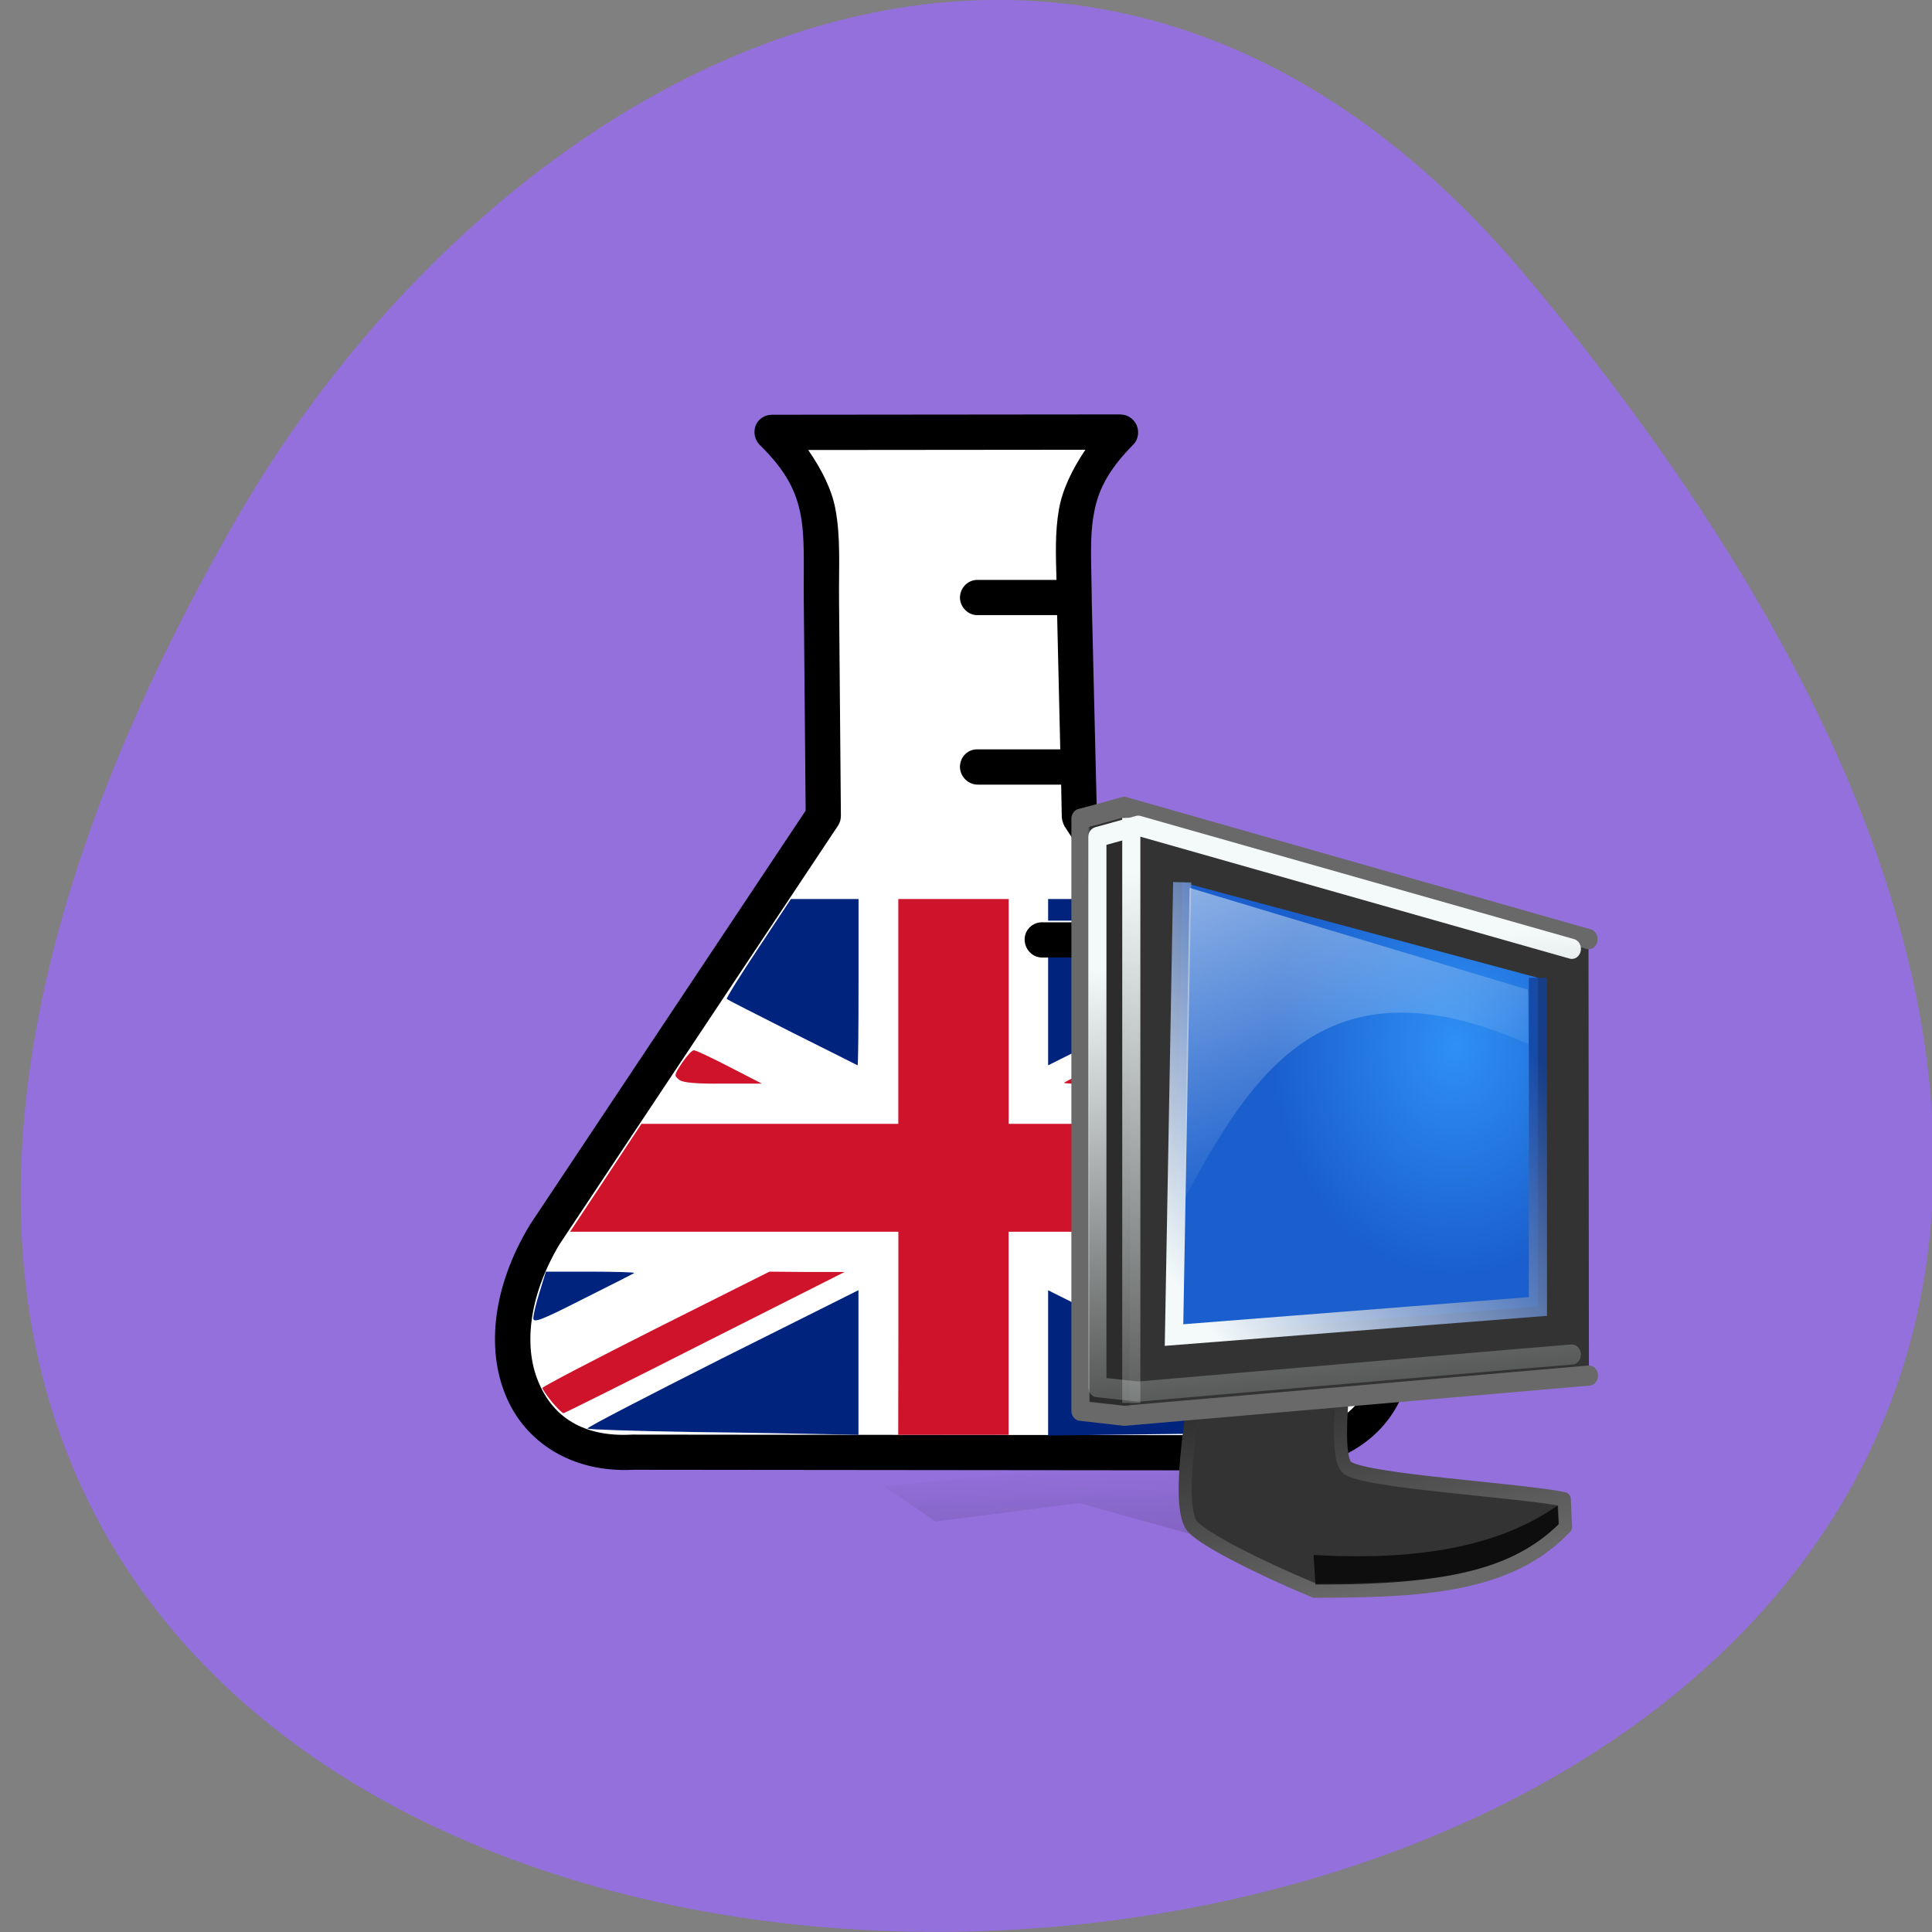 <svg xmlns="http://www.w3.org/2000/svg" viewBox="0 0 24 24" xmlns:xlink="http://www.w3.org/1999/xlink"><rect x="0" y="0" width="24" height="24" fill="#808080" stroke="none"/><defs><linearGradient id="5" gradientUnits="userSpaceOnUse" y1="5.04" x2="0" y2="40.581" gradientTransform="matrix(-0.884 0 0 0.888 -34.992 -0.082)" xlink:href="#4"/><linearGradient id="4" gradientUnits="userSpaceOnUse" x1="2.343" y1="-6.737" x2="50.19" y2="52.21" gradientTransform="matrix(0.069 0.04 0 0.082 13.718 8)"><stop stop-color="#f4fafa"/><stop offset="1" stop-color="#f4fafa" stop-opacity="0"/></linearGradient><linearGradient id="6" gradientUnits="userSpaceOnUse" y1="9.551" x2="0" y2="38.19" gradientTransform="matrix(-0.884 0 0 0.888 -34.992 -0.082)" xlink:href="#4"/><linearGradient id="3" gradientUnits="userSpaceOnUse" x1="27.754" y1="30.15" x2="9.39" y2="14.61" gradientTransform="matrix(-0.884 0 0 0.888 -34.992 -0.082)"><stop stop-color="#f4fafa"/><stop offset="1" stop-color="#11409b" stop-opacity="0.816"/></linearGradient><linearGradient id="1" gradientUnits="userSpaceOnUse" x1="59.5" y1="122.7" x2="67.38" y2="89.82" gradientTransform="matrix(-0.318 0 0 0.319 -34.992 1.741)"><stop stop-color="#696969"/><stop offset="1" stop-color="#2d2d2d"/></linearGradient><linearGradient id="0" gradientUnits="userSpaceOnUse" x1="20.324" y1="331.24" x2="37.49" y2="241.84" gradientTransform="matrix(-0.18 0 0 0.035 20.672 9.684)"><stop stop-color="#000" stop-opacity="0.392"/><stop offset="1" stop-color="#000" stop-opacity="0"/></linearGradient><radialGradient id="2" gradientUnits="userSpaceOnUse" cx="31.561" cy="37.779" r="33.424" gradientTransform="matrix(-0.286 0 0 0.323 -36.928 2.079)"><stop stop-color="#2f90f4"/><stop offset="1" stop-color="#1a5fcd"/></radialGradient></defs><path d="m 19 3.48 c 20.793 24.973 -30.684 28.52 -16.1 3.03 c 3.324 -5.813 10.594 -9.645 16.1 -3.03" fill="#9370db"/><g fill="#fff"><path d="m 13.535 10.234 l 3.742 6.492 l -0.547 1.164 h -9.809 l -0.594 -1.418 l 3.746 -6.195"/><path d="m 9.922 5.375 c 1.242 -0.207 2.477 -0.137 3.727 -0.082 l -0.371 2.465 v 2.547 c -1.02 0 -2.043 0 -3.066 0 c 0 -1.699 -0.043 -3.52 -0.289 -4.93"/></g><path d="m 13.922 5.148 l -4.332 0.004 c -0.09 0 -0.168 0.051 -0.203 0.133 c -0.031 0.082 -0.012 0.176 0.047 0.238 c 0.336 0.328 0.457 0.586 0.512 0.871 c 0.055 0.289 0.035 0.625 0.039 1.059 l 0.023 2.617 l -3.43 5.152 c 0 0.004 -0.004 0.004 -0.004 0.008 c -0.449 0.75 -0.535 1.516 -0.293 2.102 c 0.238 0.586 0.828 0.965 1.582 0.926 c 0.004 0 0.008 0.004 0.012 0 l 7.945 0.008 c 0.809 -0.004 1.426 -0.406 1.633 -1.027 c 0.207 -0.617 0.023 -1.395 -0.574 -2.156 l -0.012 -0.02 l -3.242 -4.984 l -0.063 -2.621 c 0 -0.012 0 -0.023 0 -0.035 c 0 -0.004 0 -0.004 0 -0.008 c -0.004 -0.41 -0.027 -0.734 0.023 -1.012 c 0.047 -0.289 0.164 -0.547 0.492 -0.879 c 0.063 -0.063 0.078 -0.16 0.043 -0.242 c -0.035 -0.078 -0.113 -0.133 -0.199 -0.133 m -0.438 0.438 c -0.168 0.25 -0.285 0.496 -0.328 0.738 c -0.051 0.285 -0.039 0.574 -0.031 0.879 h -0.969 c -0.008 0 -0.016 0 -0.027 0 c -0.117 0.008 -0.207 0.109 -0.203 0.23 c 0.008 0.117 0.109 0.215 0.23 0.207 h 0.977 l 0.039 1.668 h -1.016 c -0.008 0 -0.016 0 -0.027 0 c -0.117 0.004 -0.207 0.105 -0.203 0.227 c 0.008 0.121 0.109 0.215 0.23 0.211 h 1.027 l 0.008 0.406 c 0.004 0.039 0.016 0.078 0.035 0.113 l 0.777 1.191 h -1.047 c -0.008 0 -0.016 0 -0.023 0 c -0.121 0.008 -0.211 0.109 -0.203 0.227 c 0.008 0.121 0.105 0.215 0.227 0.211 h 1.188 c 0.043 0 0.086 -0.012 0.121 -0.035 l 0.852 1.316 h -1 c -0.004 0 -0.012 0 -0.02 0 c -0.121 0.004 -0.211 0.105 -0.207 0.227 c 0.008 0.121 0.109 0.215 0.227 0.211 h 1.191 c 0.031 0 0.059 -0.008 0.086 -0.02 l 0.828 1.27 h -0.941 c -0.008 0 -0.016 0 -0.023 0 c -0.117 0.004 -0.211 0.109 -0.207 0.227 c 0.008 0.121 0.109 0.215 0.23 0.211 h 1.188 c 0.012 0 0.023 -0.004 0.031 -0.004 l 0.02 0.023 c 0 0.008 0.004 0.012 0.008 0.016 c 0.547 0.691 0.664 1.324 0.52 1.762 c -0.148 0.438 -0.551 0.727 -1.227 0.73 l -7.953 -0.008 h -0.016 c -0.613 0.035 -0.988 -0.227 -1.164 -0.656 c -0.18 -0.426 -0.129 -1.051 0.262 -1.707 l 3.461 -5.203 c 0.023 -0.035 0.035 -0.078 0.035 -0.121 l -0.023 -2.684 c -0.004 -0.414 0.023 -0.77 -0.047 -1.137 c -0.047 -0.238 -0.168 -0.48 -0.336 -0.723"/><g fill="#00237d"><path d="m 9.844 12.828 c -0.441 -0.223 -0.809 -0.41 -0.816 -0.418 c -0.008 -0.012 0.168 -0.293 0.391 -0.629 l 0.406 -0.613 h 0.84 v 1.035 c 0 0.566 -0.004 1.031 -0.012 1.031 c -0.004 -0.004 -0.367 -0.184 -0.809 -0.406"/><path d="m 6.625 16.375 c 0 -0.039 0.035 -0.188 0.078 -0.324 l 0.078 -0.254 h 0.555 c 0.309 0 0.551 0.008 0.543 0.016 c -0.008 0.008 -0.293 0.152 -0.637 0.324 c -0.523 0.266 -0.617 0.301 -0.617 0.238"/><path d="m 8.598 17.789 c -0.703 -0.012 -1.289 -0.031 -1.301 -0.043 c -0.012 -0.012 0.742 -0.402 1.672 -0.871 l 1.695 -0.848 v 1.797 l -0.391 -0.008 c -0.215 -0.004 -0.969 -0.02 -1.672 -0.027"/><path d="m 13.02 16.93 v -0.902 l 1.66 0.832 c 0.91 0.457 1.656 0.844 1.656 0.855 c 0 0.066 -0.297 0.086 -1.742 0.098 l -1.574 0.02"/><path d="m 16.379 16.1 l -0.59 -0.301 h 0.52 l 0.52 -0.004 l 0.098 0.25 c 0.102 0.25 0.125 0.363 0.07 0.359 c -0.016 0 -0.293 -0.137 -0.617 -0.305"/><path d="m 13.02 12.566 v -0.672 h 1.246 l 0.16 0.254 c 0.086 0.137 0.156 0.262 0.156 0.277 c 0 0.012 -0.352 0.203 -0.781 0.418 l -0.781 0.391"/><path d="m 13.02 11.305 v -0.137 h 0.379 c 0.375 0 0.379 0.004 0.457 0.113 c 0.043 0.059 0.082 0.121 0.082 0.133 c 0 0.012 -0.207 0.023 -0.457 0.023 h -0.461"/></g><g fill="#cf132a"><path d="m 11.16 16.563 v -1.262 h -4.078 l 0.445 -0.672 l 0.441 -0.668 h 3.191 v -2.793 h 1.371 v 2.793 h 3.074 l 0.273 0.414 c 0.148 0.227 0.27 0.426 0.27 0.438 c 0 0.016 -0.211 0.027 -0.465 0.027 c -0.543 0 -0.641 0.039 -0.641 0.246 c 0 0.066 0.023 0.145 0.047 0.168 c 0.035 0.035 -0.242 0.047 -1.258 0.047 h -1.301 v 2.523 h -1.371"/><path d="m 8.438 13.414 c -0.066 -0.051 -0.066 -0.059 0.035 -0.211 c 0.059 -0.086 0.125 -0.16 0.148 -0.156 c 0.023 0 0.223 0.094 0.441 0.207 l 0.402 0.207 h -0.48 c -0.34 0.004 -0.5 -0.012 -0.547 -0.047"/><path d="m 6.855 17.414 c -0.063 -0.078 -0.117 -0.156 -0.117 -0.172 c 0 -0.016 0.637 -0.348 1.41 -0.738 l 1.41 -0.707 l 0.465 0.004 h 0.469 l -1.734 0.875 c -0.953 0.484 -1.746 0.879 -1.758 0.879 c -0.016 0 -0.078 -0.063 -0.145 -0.141"/><path d="m 15.578 16.484 l -1.352 -0.684 h 0.465 l 0.469 -0.004 l 0.953 0.48 c 0.918 0.461 0.949 0.48 0.949 0.59 c 0 0.129 -0.059 0.309 -0.102 0.305 c -0.016 0 -0.641 -0.309 -1.383 -0.688"/><path d="m 13.219 13.449 c 0.008 -0.008 0.359 -0.188 0.781 -0.398 l 0.77 -0.387 l 0.113 0.188 l 0.113 0.184 l -0.129 0.063 c -0.094 0.043 -0.238 0.063 -0.492 0.063 c -0.309 0 -0.371 0.008 -0.438 0.074 c -0.039 0.043 -0.074 0.113 -0.074 0.152 c 0 0.07 -0.027 0.078 -0.332 0.078 c -0.18 0 -0.32 -0.008 -0.313 -0.016"/></g><g fill-rule="evenodd"><path d="m 14.766 19.05 l -1.363 -0.379 l -1.781 0.23 l -0.645 -0.441 l 5.699 -0.527" fill="url(#0)"/><path d="m -55.954 16.185 c 0 0 -5.658 19.13 -3.641 20.759 c 0.656 0.591 3.247 1.804 6.298 2.957 c 5.626 0 10.169 -0.207 13.12 -3 l -0.066 -1.286 c -2.165 -0.429 -10.677 -0.858 -11.366 -1.523 c -1.427 -1.39 2.477 -18.13 2.477 -18.13" transform="matrix(0.238 0 0 0.264 29.01 9.224)" fill="#333" stroke="url(#1)" stroke-linejoin="round" stroke-linecap="round" stroke-width="0.681"/><path d="m 19.348 18.703 c -0.594 0.414 -1.488 0.703 -3.03 0.613 l 0.023 0.367 c 1.645 0.008 2.449 -0.199 3.02 -0.746" fill-opacity="0.729"/><path d="m -38.979 9.25 l -23.09 -5.929 l -1.148 -0.296 l -1.345 0.34 l -0.935 0.222 v 27.856 l 2.28 0.237 l 24.26 -1.893" transform="matrix(0.238 0 0 0.264 29.01 9.224)" fill="#333" stroke="#696969" stroke-linejoin="round" stroke-linecap="round" stroke-width="0.946"/><path d="m 14.05 10.164 l -0.02 7.305 l -0.496 -0.047 l -0.02 -7.145" fill-opacity="0.145"/><path d="m -41.62 11.07 v 15.466 l -18.993 1.345 l 0.426 -21.306" transform="matrix(0.238 0 0 0.264 29.01 9.224)" fill="url(#2)" stroke="url(#3)" stroke-width="0.946"/><path d="m 14.777 11.03 l -0.066 3.867 c 0.84 -1.563 1.762 -3.047 4.277 -1.926 c -0.004 -0.227 -0.008 -0.449 -0.008 -0.676 c -1.402 -0.422 -2.805 -0.844 -4.203 -1.266" fill="url(#4)"/></g><g fill="none" stroke-width="0.946"><path d="m -62.843 3.543 v 27.531" transform="matrix(0.238 0 0 0.264 29.01 9.224)" stroke="url(#5)"/><path d="m -39.848 9.709 l -22.634 -5.796 l -2.132 0.532 v 25.889 l 2.132 0.207 l 19.468 -1.508 l 3.165 -0.237" transform="matrix(0.238 0 0 0.264 29.01 9.224)" stroke="url(#6)" stroke-linejoin="round" stroke-linecap="round"/></g></svg>
